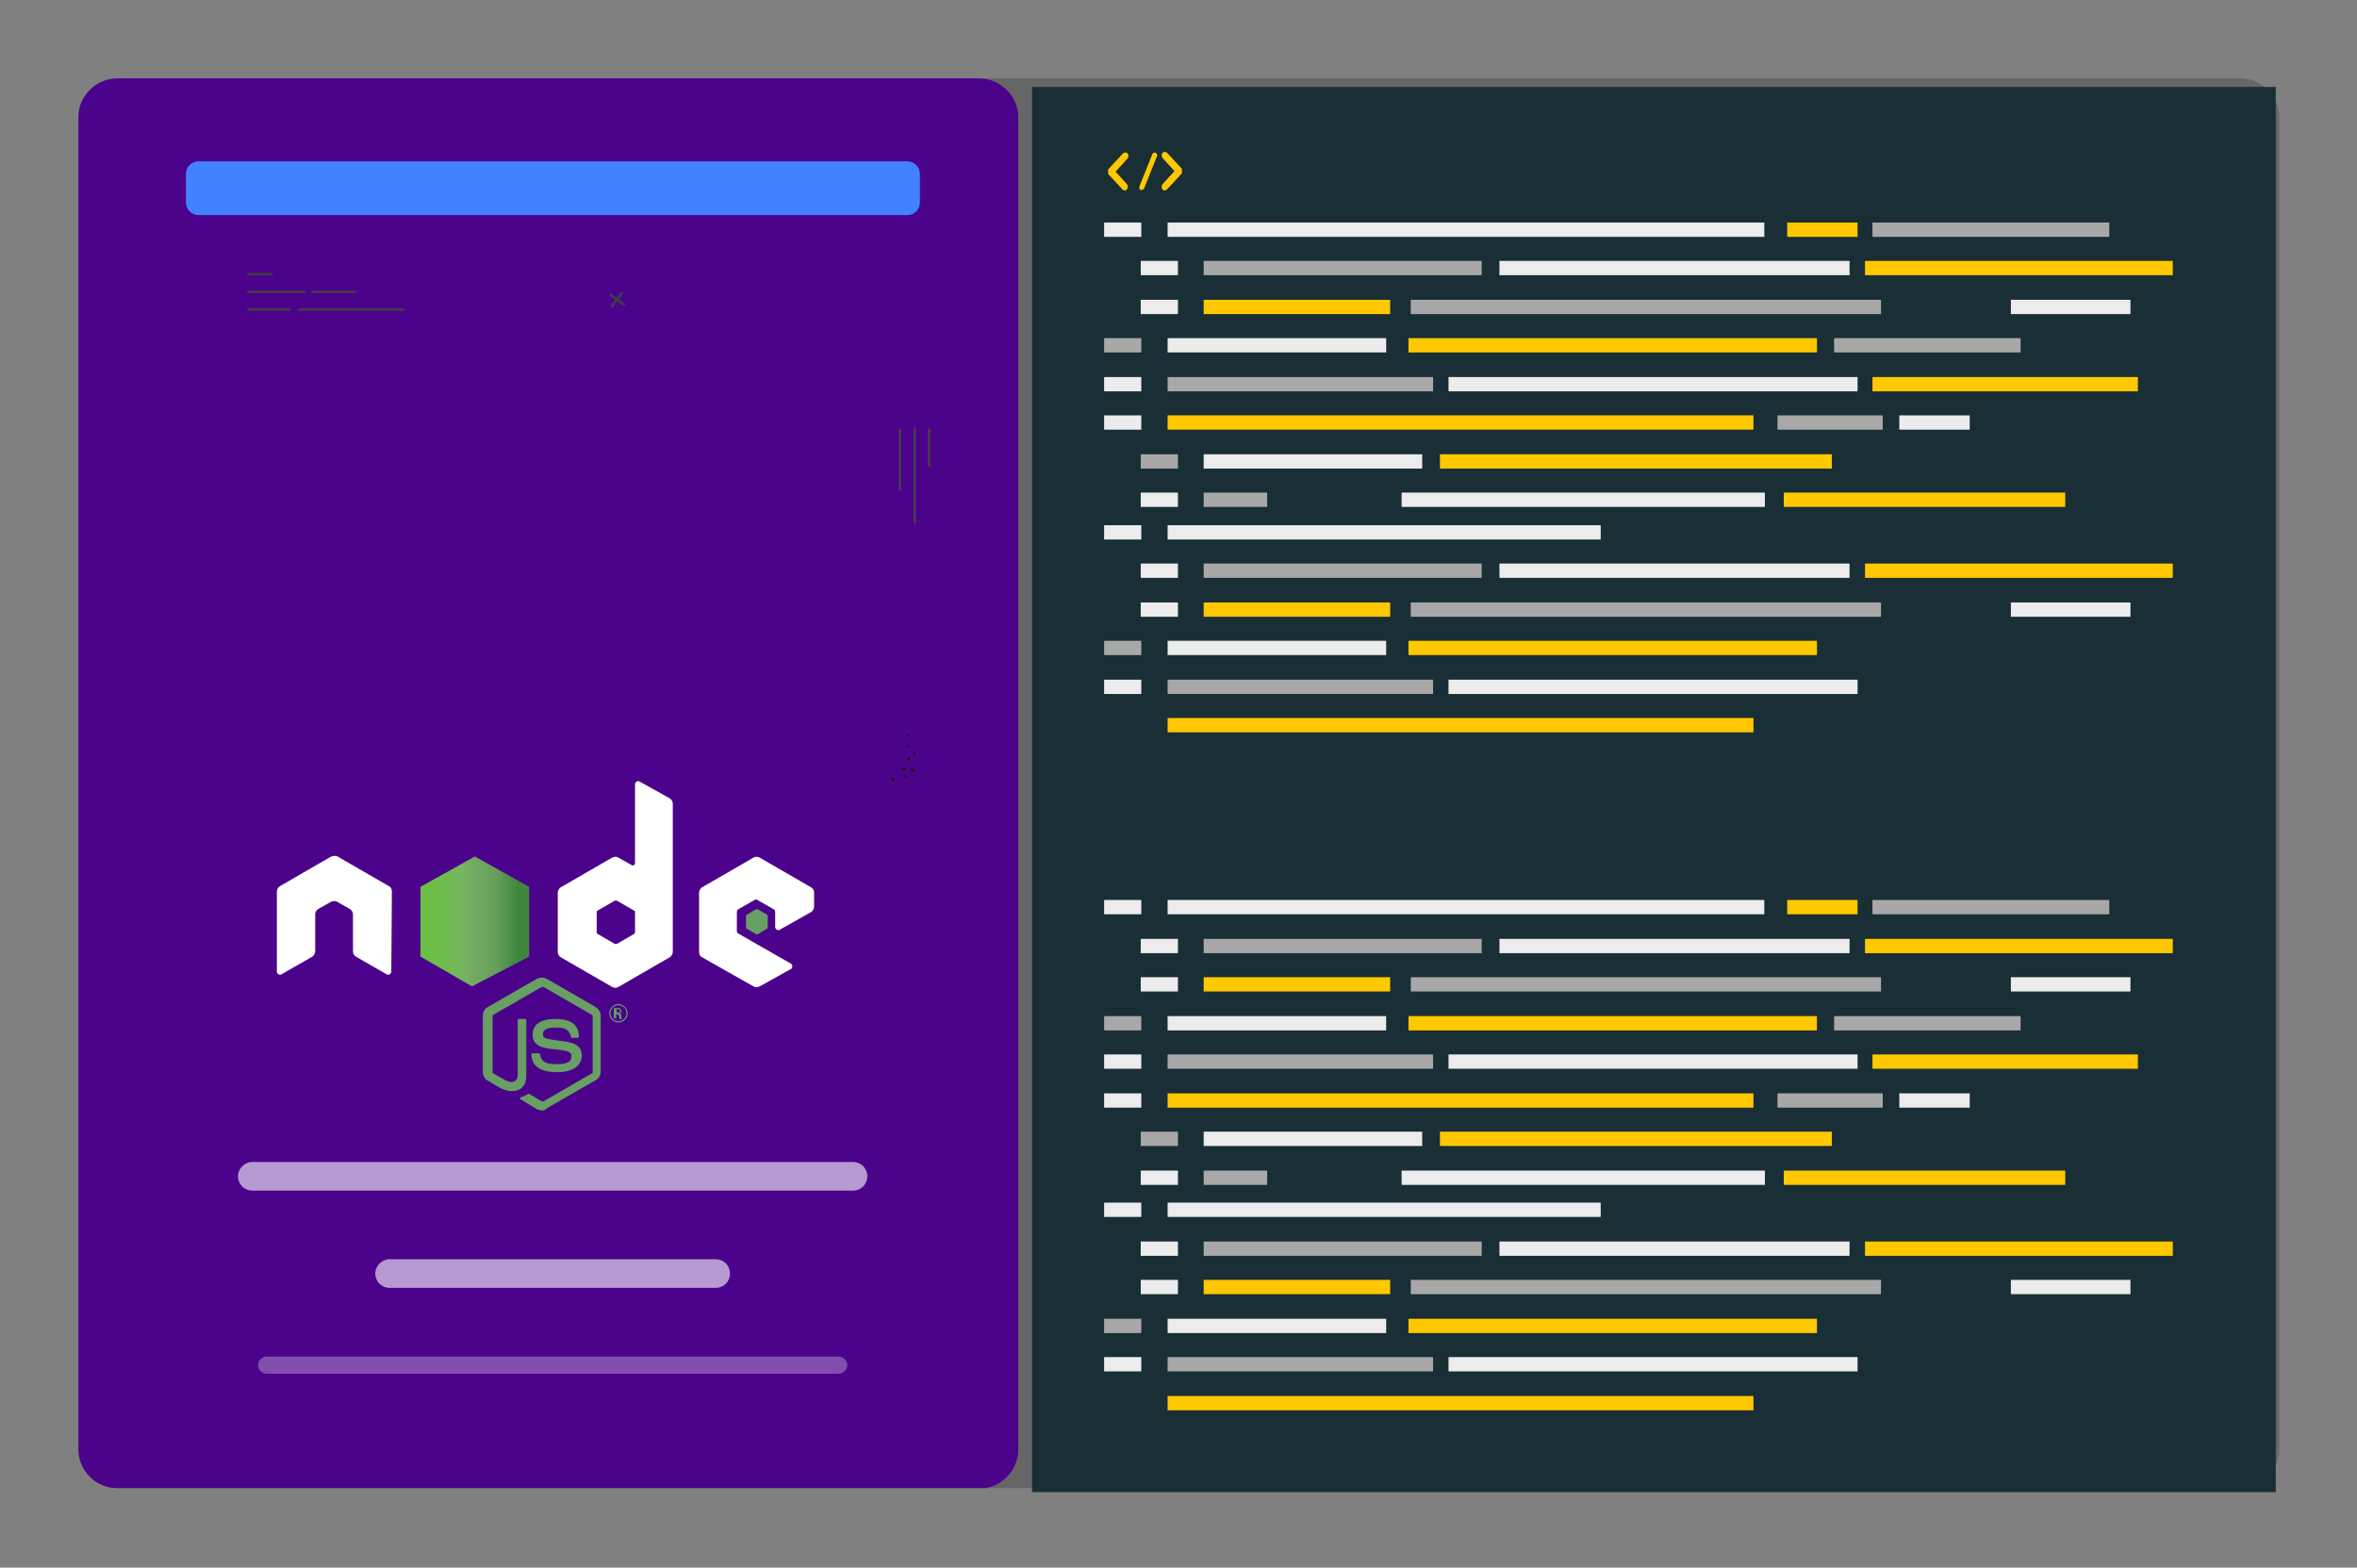 <?xml version="1.0" encoding="utf-8"?>
<!-- Generator: Adobe Illustrator 26.3.1, SVG Export Plug-In . SVG Version: 6.00 Build 0)  -->
<svg version="1.1" id="Layer_1" xmlns="http://www.w3.org/2000/svg" xmlns:xlink="http://www.w3.org/1999/xlink" x="0px" y="0px"
	 viewBox="0 0 412 274" style="enable-background:new 0 0 412 274;" xml:space="preserve">
<rect x="0" y="0" width="412" height="274" fill="#808080" stroke="none"/>
<style type="text/css">
	.st0{clip-path:url(#SVGID_00000173855341645227830020000007423348111145970306_);}
	.st1{fill-opacity:0.2;}
	.st2{fill:#4C038C;}
	.st3{fill:#4382FF;}
	.st4{fill-rule:evenodd;clip-rule:evenodd;fill:#3F4041;}
	.st5{fill:#151515;}
	.st6{fill-rule:evenodd;clip-rule:evenodd;fill:#434244;}
	.st7{clip-path:url(#SVGID_00000081632855299782184110000004794724370726634379_);}
	.st8{fill:#FFFFFF;fill-opacity:0.6;}
	.st9{fill:#FFFFFF;fill-opacity:0.3;}
	.st10{fill:#1A2E35;}
	.st11{fill:#ECECEC;}
	.st12{fill:#FFC800;}
	.st13{fill:#A8A8A8;}
	.st14{fill:#689F63;}
	.st15{fill-rule:evenodd;clip-rule:evenodd;fill:#FFFFFF;}
	.st16{fill-rule:evenodd;clip-rule:evenodd;fill:#689F63;}
	.st17{clip-path:url(#SVGID_00000054960818388002798200000010165228832320879280_);}
	.st18{fill:url(#SVGID_00000075126381549372504620000008581198043031927222_);}
	.st19{clip-path:url(#SVGID_00000051350306449772084580000003703669823586344883_);}
	.st20{fill:url(#SVGID_00000128445619369226615260000016209359536586975625_);}
	.st21{clip-path:url(#SVGID_00000103247278403287507020000001485636633553221248_);}
	.st22{fill:url(#SVGID_00000083085493005695868680000016713354969349159312_);}
	.st23{fill:url(#SVGID_00000065770372165592624440000012500268106013795995_);}
</style>
<g>
	<g>
		<defs>
			<path id="SVGID_1_" d="M20.5,13.7h371.1c3.8,0,6.8,3.1,6.8,6.8v232.8c0,3.8-3.1,6.8-6.8,6.8H20.5c-3.8,0-6.8-3.1-6.8-6.8V20.5
				C13.7,16.8,16.8,13.7,20.5,13.7z"/>
		</defs>
		<clipPath id="SVGID_00000120550606013687951180000011577459170763646634_">
			<use xlink:href="#SVGID_1_"  style="overflow:visible;"/>
		</clipPath>
		<g style="clip-path:url(#SVGID_00000120550606013687951180000011577459170763646634_);">
			<path class="st1" d="M20.5,13.7h371.1c3.8,0,6.8,3.1,6.8,6.8v232.8c0,3.8-3.1,6.8-6.8,6.8H20.5c-3.8,0-6.8-3.1-6.8-6.8V20.5
				C13.7,16.8,16.8,13.7,20.5,13.7z"/>
			<path class="st2" d="M20.5,13.7h150.6c3.8,0,6.9,3.1,6.9,6.8v232.8c0,3.8-3.1,6.9-6.9,6.9H20.5c-3.8,0-6.8-3.1-6.8-6.9V20.5
				C13.7,16.8,16.8,13.7,20.5,13.7z"/>
			<path class="st3" d="M158.6,37.6H34.7c-1.2,0-2.2-1-2.2-2.2v-5c0-1.2,1-2.2,2.2-2.2h123.9c1.2,0,2.2,1,2.2,2.2v5
				C160.8,36.6,159.8,37.6,158.6,37.6z"/>
			<path class="st4" d="M43.2,51c0-0.1,0.1-0.2,0.2-0.2h9.9c0.1,0,0.2,0.1,0.2,0.2c0,0.1-0.1,0.2-0.2,0.2h-9.9
				C43.3,51.2,43.2,51.1,43.2,51z"/>
			<path class="st4" d="M54.4,51c0-0.1,0.1-0.2,0.2-0.2h7.5c0.1,0,0.2,0.1,0.2,0.2c0,0.1-0.1,0.2-0.2,0.2h-7.5
				C54.5,51.2,54.4,51.1,54.4,51z"/>
			<path class="st4" d="M43.2,54.1c0-0.1,0.1-0.2,0.2-0.2h7.3c0.1,0,0.2,0.1,0.2,0.2s-0.1,0.2-0.2,0.2h-7.3
				C43.3,54.3,43.2,54.2,43.2,54.1z"/>
			<path class="st4" d="M52.1,54.1c0-0.1,0.1-0.2,0.2-0.2h18.2c0.1,0,0.2,0.1,0.2,0.2s-0.1,0.2-0.2,0.2H52.3
				C52.2,54.3,52.1,54.2,52.1,54.1z"/>
			<path class="st4" d="M43.2,47.9c0-0.1,0.1-0.2,0.2-0.2h4.1c0.1,0,0.2,0.1,0.2,0.2c0,0.1-0.1,0.2-0.2,0.2h-4.1
				C43.3,48.1,43.2,48,43.2,47.9z"/>
			<path class="st5" d="M158.6,128.7c0.1,0,0.2-0.1,0.2-0.2c0-0.1-0.1-0.2-0.2-0.2s-0.2,0.1-0.2,0.2
				C158.5,128.6,158.5,128.7,158.6,128.7z"/>
			<path class="st5" d="M159.8,131.9c0.1,0,0.2-0.1,0.2-0.2c0-0.1-0.1-0.2-0.2-0.2c-0.1,0-0.2,0.1-0.2,0.2
				C159.6,131.8,159.7,131.9,159.8,131.9z"/>
			<path class="st5" d="M158.6,130.6c0.1,0,0.2-0.1,0.2-0.2c0-0.1-0.1-0.2-0.2-0.2s-0.2,0.1-0.2,0.2
				C158.5,130.5,158.5,130.6,158.6,130.6z"/>
			<path class="st5" d="M158.3,136c0.1,0,0.2-0.1,0.2-0.2c0-0.1-0.1-0.2-0.2-0.2s-0.2,0.1-0.2,0.2C158.1,135.9,158.2,136,158.3,136z
				"/>
			<path class="st5" d="M159.5,134.9c0.2,0,0.3-0.1,0.3-0.3c0-0.2-0.1-0.3-0.3-0.3c-0.2,0-0.3,0.1-0.3,0.3
				C159.3,134.8,159.4,134.9,159.5,134.9z"/>
			<path class="st5" d="M158.8,132.9c0.2,0,0.3-0.1,0.3-0.3c0-0.2-0.1-0.3-0.3-0.3c-0.2,0-0.3,0.1-0.3,0.3
				C158.5,132.8,158.7,132.9,158.8,132.9z"/>
			<path class="st5" d="M156.1,136.5c0.2,0,0.3-0.1,0.3-0.3c0-0.2-0.1-0.3-0.3-0.3c-0.2,0-0.3,0.1-0.3,0.3
				C155.8,136.4,156,136.5,156.1,136.5z"/>
			<path class="st5" d="M158,134.7c0.2,0,0.3-0.1,0.3-0.3c0-0.2-0.1-0.3-0.3-0.3c-0.2,0-0.3,0.1-0.3,0.3
				C157.7,134.5,157.8,134.7,158,134.7z"/>
			<path class="st6" d="M157.3,74.9c0.1,0,0.2,0.1,0.2,0.2v10.4c0,0.1-0.1,0.2-0.2,0.2s-0.2-0.1-0.2-0.2V75.1
				C157.1,74.9,157.2,74.9,157.3,74.9z"/>
			<path class="st6" d="M159.9,74.9c0.1,0,0.2,0.1,0.2,0.2v16.2c0,0.1-0.1,0.2-0.2,0.2c-0.1,0-0.2-0.1-0.2-0.2V75.1
				C159.7,74.9,159.7,74.9,159.9,74.9z"/>
			<path class="st6" d="M162.4,74.9c0.1,0,0.2,0.1,0.2,0.2v6.3c0,0.1-0.1,0.2-0.2,0.2s-0.2-0.1-0.2-0.2v-6.3
				C162.2,74.9,162.3,74.9,162.4,74.9z"/>
			<path class="st4" d="M106.6,51.4c0.1-0.1,0.2-0.1,0.3,0l2.3,1.7c0.1,0.1,0.1,0.2,0,0.3c-0.1,0.1-0.2,0.1-0.3,0l-2.3-1.7
				C106.5,51.6,106.5,51.5,106.6,51.4z"/>
			<path class="st4" d="M108.8,51.1c0.1,0.1,0.1,0.2,0,0.3l-1.7,2.3c-0.1,0.1-0.2,0.1-0.3,0c-0.1-0.1-0.1-0.2,0-0.3l1.7-2.3
				C108.6,51.1,108.7,51.1,108.8,51.1z"/>
			<g>
				<defs>
					<rect id="SVGID_00000147919237910918605170000006947910851934485924_" x="41.6" y="203.1" width="110" height="70.9"/>
				</defs>
				<clipPath id="SVGID_00000125591840666979517150000010289069012342264253_">
					<use xlink:href="#SVGID_00000147919237910918605170000006947910851934485924_"  style="overflow:visible;"/>
				</clipPath>
				<g style="clip-path:url(#SVGID_00000125591840666979517150000010289069012342264253_);">
					<path class="st8" d="M44.1,203.1h105c1.4,0,2.5,1.1,2.5,2.5l0,0c0,1.4-1.1,2.5-2.5,2.5h-105c-1.4,0-2.5-1.1-2.5-2.5l0,0
						C41.6,204.2,42.8,203.1,44.1,203.1z"/>
					<path class="st8" d="M68.1,220.1h57c1.4,0,2.5,1.1,2.5,2.5l0,0c0,1.4-1.1,2.5-2.5,2.5h-57c-1.4,0-2.5-1.1-2.5-2.5l0,0
						C65.6,221.2,66.8,220.1,68.1,220.1z"/>
					<path class="st9" d="M46.6,237.1h100c0.8,0,1.5,0.7,1.5,1.5l0,0c0,0.8-0.7,1.5-1.5,1.5h-100c-0.8,0-1.5-0.7-1.5-1.5l0,0
						C45.1,237.8,45.8,237.1,46.6,237.1z"/>
				</g>
			</g>
		</g>
	</g>
</g>
<g>
	<g>
		<g>
			<rect x="180.4" y="15.2" class="st10" width="217.4" height="245.6"/>
		</g>
	</g>
	<g>
		<rect x="193" y="38.9" class="st11" width="6.5" height="2.5"/>
		<rect x="204.1" y="38.9" class="st11" width="104.3" height="2.5"/>
		<rect x="312.4" y="38.9" class="st12" width="12.3" height="2.5"/>
		<rect x="332" y="72.6" class="st11" width="12.3" height="2.5"/>
		<rect x="327.3" y="38.9" class="st13" width="41.4" height="2.5"/>
		<rect x="199.4" y="45.6" class="st11" width="6.5" height="2.5"/>
		<rect x="210.4" y="45.6" class="st13" width="48.6" height="2.5"/>
		<rect x="310.7" y="72.6" class="st13" width="18.4" height="2.5"/>
		<rect x="204.1" y="65.9" class="st13" width="46.4" height="2.5"/>
		<rect x="210.4" y="52.4" class="st12" width="32.6" height="2.5"/>
		<rect x="320.6" y="59.1" class="st13" width="32.6" height="2.5"/>
		<rect x="246.6" y="52.4" class="st13" width="82.2" height="2.5"/>
		<rect x="204.1" y="72.6" class="st12" width="102.4" height="2.5"/>
		<rect x="326" y="45.6" class="st12" width="53.8" height="2.5"/>
		<rect x="262.1" y="45.6" class="st11" width="61.2" height="2.5"/>
		<rect x="351.5" y="52.4" class="st11" width="20.9" height="2.5"/>
		<rect x="199.4" y="52.4" class="st11" width="6.5" height="2.5"/>
		<rect x="193" y="59.1" class="st13" width="6.5" height="2.5"/>
		<rect x="204.1" y="59.1" class="st11" width="38.2" height="2.5"/>
		<rect x="210.4" y="79.4" class="st11" width="38.2" height="2.5"/>
		<rect x="311.8" y="86.1" class="st12" width="49.2" height="2.5"/>
		<rect x="251.7" y="79.4" class="st12" width="68.5" height="2.5"/>
		<rect x="245" y="86.1" class="st11" width="63.5" height="2.5"/>
		<rect x="210.4" y="86.1" class="st13" width="11.1" height="2.5"/>
		<rect x="253.2" y="65.9" class="st11" width="71.5" height="2.5"/>
		<rect x="327.3" y="65.9" class="st12" width="46.4" height="2.5"/>
		<rect x="246.2" y="59.1" class="st12" width="71.4" height="2.5"/>
		<rect x="193" y="65.9" class="st11" width="6.5" height="2.5"/>
		<rect x="193" y="72.6" class="st11" width="6.5" height="2.5"/>
		<rect x="199.4" y="79.4" class="st13" width="6.5" height="2.5"/>
		<rect x="199.4" y="86.1" class="st11" width="6.5" height="2.5"/>
		<rect x="193" y="91.8" class="st11" width="6.5" height="2.5"/>
		<rect x="204.1" y="91.8" class="st11" width="75.7" height="2.5"/>
		<rect x="199.4" y="98.5" class="st11" width="6.5" height="2.5"/>
		<rect x="210.4" y="98.5" class="st13" width="48.6" height="2.5"/>
		<rect x="204.1" y="118.8" class="st13" width="46.4" height="2.5"/>
		<rect x="210.4" y="105.3" class="st12" width="32.6" height="2.5"/>
		<rect x="246.6" y="105.3" class="st13" width="82.2" height="2.5"/>
		<rect x="204.1" y="125.5" class="st12" width="102.4" height="2.5"/>
		<rect x="326" y="98.5" class="st12" width="53.8" height="2.5"/>
		<rect x="262.1" y="98.5" class="st11" width="61.2" height="2.5"/>
		<rect x="351.5" y="105.3" class="st11" width="20.9" height="2.5"/>
		<rect x="199.4" y="105.3" class="st11" width="6.5" height="2.5"/>
		<rect x="193" y="112" class="st13" width="6.5" height="2.5"/>
		<rect x="204.1" y="112" class="st11" width="38.2" height="2.5"/>
		<rect x="253.2" y="118.8" class="st11" width="71.5" height="2.5"/>
		<rect x="246.2" y="112" class="st12" width="71.4" height="2.5"/>
		<rect x="193" y="118.8" class="st11" width="6.5" height="2.5"/>
		<g>
			<path class="st12" d="M197,32.2c0.2,0.2,0.2,0.6,0,0.9c-0.1,0.1-0.2,0.2-0.4,0.2c-0.2,0-0.3-0.1-0.4-0.2l-2.5-2.7c0,0,0,0,0-0.1
				c0,0,0,0,0,0c0,0,0,0,0-0.1c0,0,0,0,0,0c0,0,0,0,0-0.1c0,0,0,0,0,0c0,0,0,0,0-0.1c0,0,0,0,0-0.1c0,0,0,0,0,0c0,0,0,0,0-0.1
				c0,0,0,0,0,0c0,0,0,0,0-0.1c0,0,0,0,0,0c0,0,0-0.1,0-0.1c0,0,0,0,0,0c0,0,0,0,0.1-0.1l2.5-2.7c0.2-0.2,0.6-0.2,0.8,0
				c0.2,0.2,0.2,0.6,0,0.9l-2.1,2.3L197,32.2z"/>
			<path class="st12" d="M199.2,32.5l2.2-5.5c0.1-0.3,0.4-0.4,0.6-0.3c0.2,0.1,0.4,0.4,0.2,0.7l-2.2,5.5c-0.1,0.2-0.3,0.3-0.5,0.3
				c-0.1,0-0.1,0-0.2,0C199.2,33.1,199.1,32.8,199.2,32.5z"/>
			<path class="st12" d="M206.6,30.3C206.6,30.3,206.6,30.3,206.6,30.3C206.6,30.3,206.5,30.4,206.6,30.3l-2.6,2.8
				c-0.1,0.1-0.3,0.2-0.4,0.2c-0.2,0-0.3-0.1-0.4-0.2c-0.2-0.2-0.2-0.6,0-0.9l2.1-2.3l-2.1-2.3c-0.2-0.2-0.2-0.6,0-0.9
				c0.2-0.2,0.6-0.2,0.8,0l2.5,2.7c0,0,0,0,0.1,0.1c0,0,0,0,0,0c0,0,0,0.1,0,0.1c0,0,0,0,0,0c0,0,0,0,0,0.1c0,0,0,0,0,0
				c0,0,0,0,0,0.1c0,0,0,0,0,0c0,0,0,0,0,0c0,0,0,0,0,0.1c0,0,0,0,0,0c0,0,0,0.1,0,0.1C206.6,30.2,206.6,30.2,206.6,30.3
				C206.6,30.2,206.6,30.3,206.6,30.3z"/>
		</g>
	</g>
	<g>
		<rect x="193" y="157.3" class="st11" width="6.5" height="2.5"/>
		<rect x="204.1" y="157.3" class="st11" width="104.3" height="2.5"/>
		<rect x="312.4" y="157.3" class="st12" width="12.3" height="2.5"/>
		<rect x="332" y="191.1" class="st11" width="12.3" height="2.5"/>
		<rect x="327.3" y="157.3" class="st13" width="41.4" height="2.5"/>
		<rect x="199.4" y="164.1" class="st11" width="6.5" height="2.5"/>
		<rect x="210.4" y="164.1" class="st13" width="48.6" height="2.5"/>
		<rect x="310.7" y="191.1" class="st13" width="18.4" height="2.5"/>
		<rect x="204.1" y="184.3" class="st13" width="46.4" height="2.5"/>
		<rect x="210.4" y="170.8" class="st12" width="32.6" height="2.5"/>
		<rect x="320.6" y="177.6" class="st13" width="32.6" height="2.5"/>
		<rect x="246.6" y="170.8" class="st13" width="82.2" height="2.5"/>
		<rect x="204.1" y="191.1" class="st12" width="102.4" height="2.5"/>
		<rect x="326" y="164.1" class="st12" width="53.8" height="2.5"/>
		<rect x="262.1" y="164.1" class="st11" width="61.2" height="2.5"/>
		<rect x="351.5" y="170.8" class="st11" width="20.9" height="2.5"/>
		<rect x="199.4" y="170.8" class="st11" width="6.5" height="2.5"/>
		<rect x="193" y="177.6" class="st13" width="6.5" height="2.5"/>
		<rect x="204.1" y="177.6" class="st11" width="38.2" height="2.5"/>
		<rect x="210.4" y="197.8" class="st11" width="38.2" height="2.5"/>
		<rect x="311.8" y="204.6" class="st12" width="49.2" height="2.5"/>
		<rect x="251.7" y="197.8" class="st12" width="68.5" height="2.5"/>
		<rect x="245" y="204.6" class="st11" width="63.5" height="2.5"/>
		<rect x="210.4" y="204.6" class="st13" width="11.1" height="2.5"/>
		<rect x="253.2" y="184.3" class="st11" width="71.5" height="2.5"/>
		<rect x="327.3" y="184.3" class="st12" width="46.4" height="2.5"/>
		<rect x="246.2" y="177.6" class="st12" width="71.4" height="2.5"/>
		<rect x="193" y="184.3" class="st11" width="6.5" height="2.5"/>
		<rect x="193" y="191.1" class="st11" width="6.5" height="2.5"/>
		<rect x="199.4" y="197.8" class="st13" width="6.5" height="2.5"/>
		<rect x="199.4" y="204.6" class="st11" width="6.5" height="2.5"/>
		<rect x="193" y="210.2" class="st11" width="6.5" height="2.5"/>
		<rect x="204.1" y="210.2" class="st11" width="75.7" height="2.5"/>
		<rect x="199.4" y="217" class="st11" width="6.5" height="2.5"/>
		<rect x="210.4" y="217" class="st13" width="48.6" height="2.5"/>
		<rect x="204.1" y="237.2" class="st13" width="46.4" height="2.5"/>
		<rect x="210.4" y="223.7" class="st12" width="32.6" height="2.5"/>
		<rect x="246.6" y="223.7" class="st13" width="82.2" height="2.5"/>
		<rect x="204.1" y="244" class="st12" width="102.4" height="2.5"/>
		<rect x="326" y="217" class="st12" width="53.8" height="2.5"/>
		<rect x="262.1" y="217" class="st11" width="61.2" height="2.5"/>
		<rect x="351.5" y="223.7" class="st11" width="20.9" height="2.5"/>
		<rect x="199.4" y="223.7" class="st11" width="6.5" height="2.5"/>
		<rect x="193" y="230.5" class="st13" width="6.5" height="2.5"/>
		<rect x="204.1" y="230.5" class="st11" width="38.2" height="2.5"/>
		<rect x="253.2" y="237.2" class="st11" width="71.5" height="2.5"/>
		<rect x="246.2" y="230.5" class="st12" width="71.4" height="2.5"/>
		<rect x="193" y="237.2" class="st11" width="6.5" height="2.5"/>
	</g>
</g>
<g>
	<path class="st14" d="M94.8,194.1c-0.3,0-0.6-0.1-0.9-0.2l-2.8-1.7c-0.4-0.2-0.2-0.3-0.1-0.4c0.6-0.2,0.7-0.2,1.3-0.6
		c0.1,0,0.1,0,0.2,0l2.2,1.3c0.1,0,0.2,0,0.3,0l8.5-4.9c0.1,0,0.1-0.1,0.1-0.2v-9.8c0-0.1-0.1-0.2-0.1-0.2l-8.5-4.9
		c-0.1,0-0.2,0-0.3,0l-8.5,4.9c-0.1,0-0.1,0.1-0.1,0.2v9.8c0,0.1,0.1,0.2,0.1,0.2l2.3,1.3c1.3,0.6,2-0.1,2-0.9v-9.7
		c0-0.1,0.1-0.2,0.2-0.2h1.1c0.1,0,0.2,0.1,0.2,0.2v9.7c0,1.7-0.9,2.7-2.5,2.7c-0.5,0-0.9,0-2-0.5l-2.2-1.3
		c-0.6-0.3-0.9-0.9-0.9-1.6v-9.8c0-0.6,0.3-1.2,0.9-1.5l8.5-4.9c0.5-0.3,1.3-0.3,1.8,0l8.5,4.9c0.5,0.3,0.9,0.9,0.9,1.5v9.8
		c0,0.6-0.3,1.2-0.9,1.5l-8.5,4.9C95.4,194,95.1,194.1,94.8,194.1"/>
	<path class="st14" d="M97.4,187.4c-3.7,0-4.5-1.7-4.5-3.1c0-0.1,0.1-0.2,0.2-0.2h1.1c0.1,0,0.2,0.1,0.2,0.2
		c0.2,1.1,0.7,1.7,2.9,1.7c1.8,0,2.6-0.4,2.6-1.4c0-0.5-0.2-1-3-1.2c-2.3-0.2-3.8-0.7-3.8-2.6c0-1.7,1.4-2.7,3.9-2.7
		c2.7,0,4.1,0.9,4.2,3c0,0.1,0,0.1-0.1,0.2c0,0-0.1,0.1-0.2,0.1H100c-0.1,0-0.2-0.1-0.2-0.2c-0.3-1.2-0.9-1.6-2.7-1.6
		c-2,0-2.2,0.7-2.2,1.2c0,0.6,0.3,0.8,2.9,1.1c2.6,0.3,3.9,0.8,3.9,2.7C101.6,186.3,100.1,187.4,97.4,187.4 M107.8,177h0.3
		c0.2,0,0.3-0.2,0.3-0.3c0-0.3-0.2-0.3-0.3-0.3h-0.3L107.8,177z M107.4,176.2h0.6c0.2,0,0.6,0,0.6,0.5c0,0.3-0.2,0.4-0.3,0.5
		c0.3,0,0.3,0.2,0.3,0.4c0,0.1,0,0.4,0.1,0.5h-0.4c0-0.1-0.1-0.6-0.1-0.6c0-0.1-0.1-0.2-0.2-0.2h-0.3v0.7h-0.4V176.2z M106.7,177.1
		c0,0.8,0.6,1.4,1.4,1.4c0.8,0,1.4-0.6,1.4-1.4c0-0.8-0.6-1.4-1.4-1.4C107.3,175.7,106.7,176.3,106.7,177.1 M109.7,177.1
		c0,0.9-0.7,1.6-1.6,1.6c-0.9,0-1.6-0.7-1.6-1.6c0-0.9,0.8-1.6,1.6-1.6C108.9,175.5,109.7,176.2,109.7,177.1"/>
	<path class="st15" d="M68.5,155.8c0-0.4-0.2-0.8-0.5-0.9l-9-5.2c-0.2-0.1-0.3-0.1-0.5-0.1h-0.1c-0.2,0-0.3,0.1-0.5,0.1l-9,5.2
		c-0.3,0.2-0.5,0.6-0.5,0.9l0,14c0,0.2,0.1,0.4,0.3,0.5c0.2,0.1,0.4,0.1,0.5,0l5.4-3.1c0.3-0.2,0.5-0.6,0.5-0.9v-6.5
		c0-0.4,0.2-0.7,0.5-0.9l2.3-1.3c0.2-0.1,0.4-0.1,0.5-0.1c0.2,0,0.4,0,0.5,0.1l2.3,1.3c0.3,0.2,0.5,0.6,0.5,0.9v6.5
		c0,0.4,0.2,0.7,0.5,0.9l5.4,3.1c0.2,0.1,0.4,0.1,0.5,0c0.2-0.1,0.3-0.3,0.3-0.5L68.5,155.8z M111,163c0,0.1-0.1,0.2-0.1,0.2
		l-3.1,1.8c-0.1,0-0.2,0-0.3,0l-3.1-1.8c-0.1,0-0.1-0.1-0.1-0.2v-3.6c0-0.1,0.1-0.2,0.1-0.2l3.1-1.8c0.1,0,0.2,0,0.3,0l3.1,1.8
		c0.1,0,0.1,0.1,0.1,0.2L111,163z M111.8,136.6c-0.2-0.1-0.4-0.1-0.5,0c-0.2,0.1-0.3,0.3-0.3,0.5v13.8c0,0.1-0.1,0.3-0.2,0.3
		c-0.1,0.1-0.3,0.1-0.4,0l-2.3-1.3c-0.3-0.2-0.7-0.2-1.1,0l-9,5.2c-0.3,0.2-0.5,0.6-0.5,0.9v10.4c0,0.4,0.2,0.7,0.5,0.9l9,5.2
		c0.3,0.2,0.8,0.2,1.1,0l9-5.2c0.3-0.2,0.5-0.6,0.5-0.9v-25.9c0-0.4-0.2-0.8-0.6-1L111.8,136.6z M141.8,159.4
		c0.3-0.2,0.5-0.6,0.5-0.9v-2.5c0-0.4-0.2-0.7-0.5-0.9l-9-5.2c-0.3-0.2-0.8-0.2-1.1,0l-9,5.2c-0.3,0.2-0.5,0.6-0.5,0.9v10.4
		c0,0.4,0.2,0.8,0.5,0.9l9,5.1c0.3,0.2,0.7,0.2,1.1,0l5.4-3c0.2-0.1,0.3-0.3,0.3-0.5s-0.1-0.4-0.3-0.5l-9.1-5.2
		c-0.2-0.1-0.3-0.3-0.3-0.5v-3.3c0-0.2,0.1-0.4,0.3-0.5l2.8-1.6c0.2-0.1,0.4-0.1,0.5,0l2.8,1.6c0.2,0.1,0.3,0.3,0.3,0.5v2.6
		c0,0.2,0.1,0.4,0.3,0.5c0.2,0.1,0.4,0.1,0.5,0L141.8,159.4z"/>
	<path class="st16" d="M132.2,158.9c0.1,0,0.1,0,0.2,0l1.7,1c0.1,0,0.1,0.1,0.1,0.2v2c0,0.1,0,0.1-0.1,0.2l-1.7,1
		c-0.1,0-0.1,0-0.2,0l-1.7-1c-0.1,0-0.1-0.1-0.1-0.2v-2c0-0.1,0-0.1,0.1-0.2L132.2,158.9z"/>
	<g>
		<defs>
			<path id="SVGID_00000138546393450421696440000013866915199997978292_" d="M82.5,149.8l-9,5.2c-0.3,0.2-0.5,0.6-0.5,0.9v10.3
				c0,0.4,0.2,0.7,0.5,0.9l9,5.2c0.3,0.2,0.7,0.2,1.1,0l9-5.2c0.3-0.2,0.5-0.6,0.5-0.9v-10.3c0-0.4-0.2-0.7-0.5-0.9l-9-5.2
				c-0.2-0.1-0.4-0.1-0.5-0.1C82.8,149.7,82.6,149.7,82.5,149.8"/>
		</defs>
		<clipPath id="SVGID_00000009566091947969933520000006026231164354500264_">
			<use xlink:href="#SVGID_00000138546393450421696440000013866915199997978292_"  style="overflow:visible;"/>
		</clipPath>
		<g transform="translate(-78.306 -164.016)" style="clip-path:url(#SVGID_00000009566091947969933520000006026231164354500264_);">
			
				<linearGradient id="SVGID_00000183229639921062088450000013483796050543923336_" gradientUnits="userSpaceOnUse" x1="-18.171" y1="698.75" x2="-17.916" y2="698.75" gradientTransform="matrix(-50.753 103.536 103.536 50.753 -73100.203 -33270.422)">
				<stop  offset="0.3" style="stop-color:#3E863D"/>
				<stop  offset="0.5" style="stop-color:#55934F"/>
				<stop  offset="0.8" style="stop-color:#5AAD45"/>
			</linearGradient>
			<path style="fill:url(#SVGID_00000183229639921062088450000013483796050543923336_);" d="M180.4,318.1l-25.2-12.4l-12.9,26.4
				l25.2,12.4L180.4,318.1z"/>
		</g>
	</g>
	<g>
		<defs>
			<path id="SVGID_00000068646821315625202830000016292903261075447182_" d="M73.2,166.9c0.1,0.1,0.2,0.2,0.3,0.3l7.7,4.4l1.3,0.7
				c0.2,0.1,0.4,0.2,0.6,0.1c0.1,0,0.1,0,0.2,0l9.4-17.3c-0.1-0.1-0.2-0.1-0.3-0.2l-5.9-3.4l-3.1-1.8c-0.1-0.1-0.2-0.1-0.3-0.1
				L73.2,166.9z"/>
		</defs>
		<clipPath id="SVGID_00000150082176024919318890000006473617580973558923_">
			<use xlink:href="#SVGID_00000068646821315625202830000016292903261075447182_"  style="overflow:visible;"/>
		</clipPath>
		<g transform="translate(-78.306 -164.016)" style="clip-path:url(#SVGID_00000150082176024919318890000006473617580973558923_);">
			
				<linearGradient id="SVGID_00000134962167573833208170000010843096519484915096_" gradientUnits="userSpaceOnUse" x1="-21.764" y1="696.939" x2="-21.598" y2="696.939" gradientTransform="matrix(142.407 -105.222 -105.222 -142.407 76582.18 97293.008)">
				<stop  offset="0.57" style="stop-color:#3E863D"/>
				<stop  offset="0.72" style="stop-color:#619857"/>
				<stop  offset="1" style="stop-color:#76AC64"/>
			</linearGradient>
			<path style="fill:url(#SVGID_00000134962167573833208170000010843096519484915096_);" d="M140.6,321.8l17.8,24.1l23.6-17.4
				l-17.8-24.1L140.6,321.8z"/>
		</g>
	</g>
	<g>
		<defs>
			<path id="SVGID_00000157302119987676163820000009350441560544447929_" d="M82.9,149.7c-0.2,0-0.3,0.1-0.4,0.1l-8.9,5.2l9.6,17.5
				c0.1,0,0.3-0.1,0.4-0.1l9-5.2c0.3-0.2,0.5-0.4,0.5-0.7l-9.8-16.8C83.2,149.7,83.1,149.7,82.9,149.7C83,149.7,83,149.7,82.9,149.7
				"/>
		</defs>
		<clipPath id="SVGID_00000043451782121235912670000005303694516530551965_">
			<use xlink:href="#SVGID_00000157302119987676163820000009350441560544447929_"  style="overflow:visible;"/>
		</clipPath>
		<g transform="translate(-78.306 -164.016)" style="clip-path:url(#SVGID_00000043451782121235912670000005303694516530551965_);">
			
				<linearGradient id="SVGID_00000050649655139999675030000014658302326989806774_" gradientUnits="userSpaceOnUse" x1="-20.541" y1="695.976" x2="-20.391" y2="695.976" gradientTransform="matrix(129.889 0 0 -129.889 2819.973 90724.875)">
				<stop  offset="0.16" style="stop-color:#6BBF47"/>
				<stop  offset="0.38" style="stop-color:#79B461"/>
				<stop  offset="0.47" style="stop-color:#75AC64"/>
				<stop  offset="0.7" style="stop-color:#659E5A"/>
				<stop  offset="0.9" style="stop-color:#3E863D"/>
			</linearGradient>
			<path style="fill:url(#SVGID_00000050649655139999675030000014658302326989806774_);" d="M151.9,313.7v22.8h19.5v-22.8H151.9z"/>
		</g>
	</g>
</g>
<linearGradient id="SVGID_00000027596946019391414690000015553996962395406747_" gradientUnits="userSpaceOnUse" x1="73.525" y1="161.027" x2="92.528" y2="161.027">
	<stop  offset="0.16" style="stop-color:#6BBF47"/>
	<stop  offset="0.38" style="stop-color:#79B461"/>
	<stop  offset="0.47" style="stop-color:#75AC64"/>
	<stop  offset="0.7" style="stop-color:#659E5A"/>
	<stop  offset="0.9" style="stop-color:#3E863D"/>
</linearGradient>
<polygon style="fill:url(#SVGID_00000027596946019391414690000015553996962395406747_);" points="82.5,172.4 92.5,167.2 92.5,155 
	83,149.7 73.5,155 73.5,167.2 "/>
</svg>
